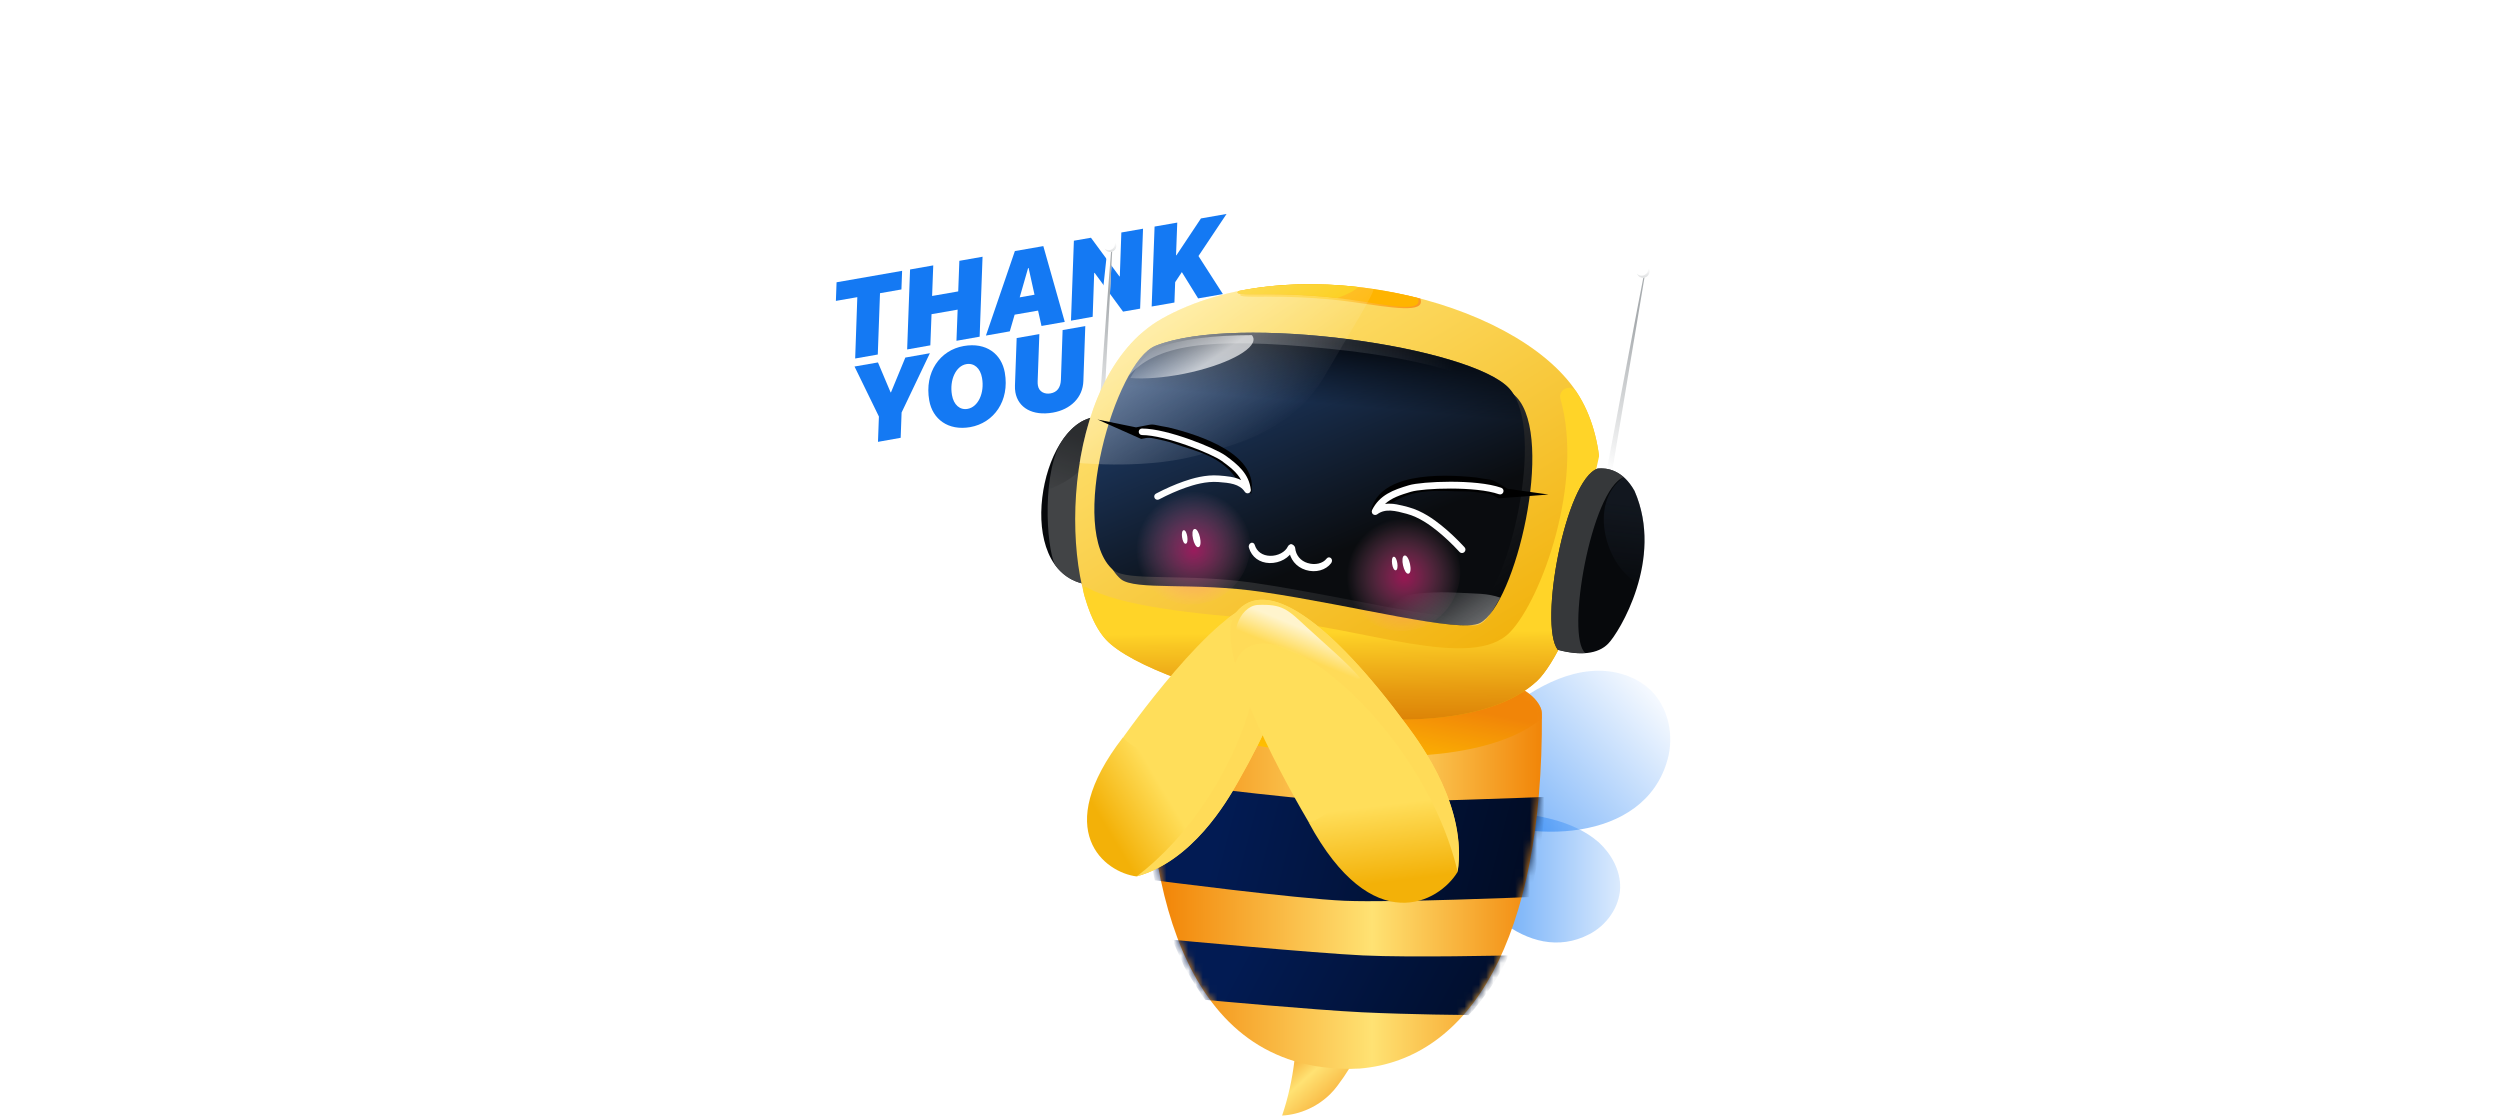 <svg width="344" height="154" viewBox="0 0 344 154" fill="none" xmlns="http://www.w3.org/2000/svg">
  <g clip-path="url(#clip1_30088_33827)">
    <path opacity="0.54"
          d="M202.909 112.119C206.459 111.611 210.145 111.814 213.651 112.752C215.957 113.374 218.195 114.334 219.994 115.906C221.735 117.512 222.99 119.783 222.934 122.158C222.844 124.86 221.045 127.336 218.672 128.557C210.215 132.967 201.418 123.594 199.338 116.052L202.91 112.118L202.909 112.119Z"
          fill="url(#paint0_linear_30088_33827)"/>
    <path opacity="0.54"
          d="M200.613 104.838C203.191 101.095 206.549 97.884 210.438 95.477C212.971 93.894 215.831 92.616 218.839 92.345C221.846 92.063 225.024 92.922 227.183 95.025C229.591 97.422 230.371 101.22 229.456 104.51C226.268 116.11 209.976 116.201 201.236 111.622L200.614 104.839L200.613 104.838Z"
          fill="url(#paint1_linear_30088_33827)"/>
    <path
      d="M205.612 126.897C206.392 115.048 197.595 104.838 186.029 104.127C174.463 103.369 164.479 112.38 163.711 124.184C163.078 134.202 169.217 143.02 178.114 145.948C177.809 148.504 177.255 151.036 176.419 153.501C178.906 153.365 181.337 152.257 183.09 150.494C183.779 149.815 184.334 148.99 184.887 148.21C185.17 147.792 185.44 147.385 185.668 147.012C196.216 146.459 204.9 137.889 205.612 126.899V126.897Z"
      fill="url(#paint2_linear_30088_33827)"/>
    <path
      d="M157.999 98.009C157.929 98.275 157.911 98.403 157.904 98.635C157.895 98.906 157.904 99.177 157.924 99.447C157.935 99.585 157.943 99.739 157.941 99.858C157.558 122.934 163.388 148.118 187.083 147.035C202.317 145.763 212.345 129.243 212.163 98.285C212.16 97.939 212.093 97.594 211.945 97.28C207.571 88.036 169.915 94.276 160.364 96.429C160.133 96.489 160.207 96.454 159.741 96.633C159.36 96.781 159.077 96.872 158.738 97.098C158.659 97.151 158.565 97.224 158.489 97.284L158.156 97.647C158.086 97.759 158.032 97.88 157.999 98.009Z"
      fill="url(#paint3_linear_30088_33827)"/>
    <mask id="mask0_30088_33827" style="mask-type:luminance" maskUnits="userSpaceOnUse" x="157" y="92" width="56"
          height="56">
      <path
        d="M157.999 98.009C157.929 98.275 157.911 98.403 157.904 98.635C157.895 98.906 157.904 99.177 157.924 99.447C157.935 99.585 157.943 99.739 157.941 99.858C157.558 122.934 163.388 148.118 187.083 147.035C202.317 145.763 212.345 129.243 212.163 98.285C212.16 97.939 212.093 97.594 211.945 97.28C207.571 88.036 169.915 94.276 160.364 96.429C160.133 96.489 160.207 96.454 159.741 96.633C159.36 96.781 159.077 96.872 158.738 97.098C158.659 97.151 158.565 97.224 158.489 97.284L158.156 97.647C158.086 97.759 158.032 97.88 157.999 98.009Z"
        fill="white"/>
    </mask>
    <g mask="url(#mask0_30088_33827)">
      <path
        d="M158.9 121.132C158.9 121.132 178.348 123.665 185.053 123.948C191.758 124.219 210.407 123.439 210.407 123.439C210.748 122.195 211.006 121.664 211.946 116.52C212.592 112.202 212.686 111.128 212.85 109.646C212.85 109.646 191.312 110.539 184.607 110.268C177.902 109.997 157.033 107.283 157.033 107.283C157.033 108.776 157.338 110.075 157.714 114.056C158.29 117.945 158.701 120.342 158.9 121.133V121.132Z"
        fill="url(#paint4_linear_30088_33827)"/>
      <path
        d="M165.841 137.582C165.841 137.582 180.72 138.961 187.413 139.29C194.107 139.607 202.069 139.674 202.069 139.674C202.997 138.781 204.03 137.379 205.17 135.785C206.415 133.896 207.237 132.393 207.554 131.466C207.554 131.466 194.225 131.783 187.53 131.466C180.837 131.149 161.283 129.307 161.283 129.307C162.012 130.901 161.905 130.606 162.939 132.993C164.395 135.491 165.218 136.679 165.84 137.583L165.841 137.582Z"
        fill="url(#paint5_linear_30088_33827)"/>
      <path
        d="M212.161 97.842C209.289 87.316 154.591 93.147 157.904 98.636C159.182 100.672 198.774 109.736 212.161 98.882V97.842Z"
        fill="url(#paint6_linear_30088_33827)"/>
    </g>
    <g filter="url(#filter0_d_30088_33827)">
      <path
        d="M120.81 60.799L120.938 57.318L117.582 50.433L120.807 49.871L122.544 53.989L122.602 53.982L124.575 49.201L127.95 48.603L124.06 56.76L123.932 60.241L120.81 60.799Z"
        fill="#1479F3"/>
      <path
        d="M127.865 55.105C127.18 51.212 129.344 48.184 132.605 47.613C135.715 47.066 137.813 48.707 138.263 51.276C138.947 55.18 136.738 58.204 133.489 58.775C130.461 59.295 128.315 57.672 127.865 55.103V55.105ZM130.989 54.353C131.221 55.7 132.076 56.455 133.147 56.26C134.576 56.012 135.498 54.099 135.128 52.003C134.896 50.656 134.03 49.911 132.957 50.106C131.54 50.355 130.629 52.268 130.989 54.353Z"
        fill="#1479F3"/>
      <path
        d="M139.716 53.973C139.667 53.697 139.645 53.377 139.658 53.049L139.893 46.516L143.014 45.97L142.781 52.48C142.776 52.695 142.786 52.889 142.819 53.063C142.963 53.904 143.732 54.277 144.549 54.132C145.46 53.971 145.937 53.334 145.981 52.257L146.215 45.417L149.336 44.871L149.072 52.425C148.998 54.705 147.309 56.346 144.879 56.773C142.069 57.262 140.094 56.107 139.715 53.976L139.716 53.973Z"
        fill="#1479F3"/>
      <path
        d="M117.672 49.328L117.966 40.889L115.018 41.403L115.112 38.841L124.13 37.266L124.036 39.828L121.088 40.343L120.783 48.782L117.672 49.329V49.328Z"
        fill="#1479F3"/>
      <path
        d="M131.609 46.892L131.772 42.605L128.178 43.232L128.015 47.519L124.824 48.083L125.224 37.081L128.415 36.517L128.257 40.725L131.851 40.098L132.008 35.89L135.199 35.326L134.799 46.328L131.609 46.892Z"
        fill="#1479F3"/>
      <path
        d="M142.839 42.737L139.614 43.299L138.947 45.593L135.664 46.174L139.646 34.546L143.561 33.863L146.512 44.289L143.309 44.853L142.838 42.737H142.839ZM140.31 40.917L142.349 40.553L141.536 36.878L141.467 36.884L140.31 40.916V40.917Z"
        fill="#1479F3"/>
      <path
        d="M147.367 44.122L147.767 33.121L150.117 32.712L154.029 38.033L154.087 38.026L154.297 31.991L157.281 31.469L156.881 42.47L154.531 42.879L150.619 37.547L150.561 37.554L150.351 43.589L147.367 44.123V44.122Z"
        fill="#1479F3"/>
      <path
        d="M158.47 42.176L158.87 31.175L161.99 30.628L161.823 35.13L161.88 35.123L165.25 30.057L168.775 29.438L164.909 35.23L168.271 40.466L164.862 41.06L162.622 37.44L161.702 38.828L161.601 41.63L158.469 42.176H158.47Z"
        fill="#1479F3"/>
    </g>
    <path d="M152.427 33.815L149.51 60.96L151.658 60.972L153.061 33.928L152.428 33.815H152.427Z" fill="white"/>
    <path
      d="M151.703 60.26L153.071 33.917L152.902 33.883L152.394 34.143L152.371 34.279C152.552 34.381 152.869 34.415 152.902 34.381C152.812 34.934 150.98 60.136 150.98 60.136L151.704 60.26H151.703Z"
      fill="url(#paint7_linear_30088_33827)"/>
    <path
      d="M153.603 33.814V33.78C153.603 33.735 153.591 33.69 153.58 33.644C153.58 33.632 153.569 33.621 153.569 33.61C153.557 33.575 153.546 33.542 153.534 33.508C153.522 33.486 153.522 33.474 153.512 33.451C153.489 33.417 153.477 33.384 153.455 33.349C153.443 33.327 153.433 33.315 153.41 33.293C153.398 33.281 153.388 33.258 153.365 33.248C153.241 33.112 153.082 33.01 152.89 32.977C152.426 32.898 151.974 33.215 151.906 33.678C151.872 33.859 151.906 34.04 151.985 34.199C151.997 34.233 152.019 34.255 152.03 34.288C152.042 34.311 152.052 34.333 152.075 34.345C152.087 34.368 152.109 34.39 152.12 34.402C152.142 34.425 152.154 34.436 152.177 34.459C152.199 34.481 152.233 34.504 152.256 34.526C152.268 34.538 152.278 34.549 152.29 34.549C152.324 34.571 152.369 34.594 152.414 34.616C152.426 34.616 152.437 34.628 152.449 34.628C152.494 34.65 152.539 34.662 152.595 34.673C152.945 34.74 153.285 34.571 153.466 34.288C153.522 34.199 153.567 34.085 153.59 33.971C153.59 33.915 153.602 33.87 153.602 33.813L153.603 33.814Z"
      fill="white"/>
    <path opacity="0.34"
          d="M153.32 33.191C153.399 33.35 153.434 33.531 153.399 33.712C153.32 34.175 152.879 34.492 152.416 34.413C152.246 34.379 152.11 34.311 151.986 34.198C152.1 34.435 152.326 34.616 152.608 34.661C153.072 34.741 153.524 34.424 153.592 33.96C153.637 33.666 153.535 33.383 153.321 33.191H153.32Z"
          fill="url(#paint8_linear_30088_33827)"/>
    <path
      d="M150.618 57.41C143.134 58.292 139.334 78.406 149.295 80.373C152.959 68.694 150.618 57.41 150.618 57.41Z"
      fill="#07090C"/>
    <g opacity="0.8">
      <path
        d="M146.277 60.44C143.349 64.657 143.925 75.138 145.169 77.739C146.131 79.062 147.487 80.011 149.285 80.373C152.959 68.694 150.608 57.41 150.608 57.41C148.946 57.603 147.465 58.756 146.277 60.44Z"
        fill="#515355"/>
    </g>
    <path opacity="0.4"
          d="M151.172 61.855C150.957 59.108 150.595 57.412 150.595 57.412C147.068 57.831 144.365 62.499 143.518 67.542C146.864 66.672 149.408 64.388 151.172 61.855Z"
          fill="url(#paint9_linear_30088_33827)"/>
    <path
      d="M159.833 43.876C145.61 51.948 145.621 80.948 152.19 88.016C158.759 95.081 198.93 105.438 211.513 93.68C215.844 89.599 225.307 66.67 216.952 53.961C208.439 41.06 177.743 33.722 159.834 43.876H159.833Z"
      fill="url(#paint10_linear_30088_33827)"/>
    <path
      d="M170.788 40.382C170.268 40.834 171.15 40.857 174.643 40.823C176.453 40.811 181.371 40.891 186.029 41.547C191.422 42.316 196.228 43.22 195.435 41.083C187.498 39.06 178.702 38.788 170.788 40.382Z"
      fill="url(#paint11_linear_30088_33827)"/>
    <path
      d="M170.415 40.055C169.895 40.507 170.777 40.53 174.27 40.496C176.08 40.484 180.998 40.563 185.656 41.22C191.049 41.989 195.888 43.142 195.097 41.005C187.159 38.969 178.33 38.449 170.415 40.055Z"
      fill="#FFB400"/>
    <path
      d="M149.566 80.835C148.605 80.282 149.182 81.898 149.521 82.96C150.211 85.109 151.115 86.872 152.189 88.025C158.769 95.103 198.929 105.448 211.513 93.69C215.843 89.609 225.306 66.68 216.951 53.971C216.94 53.948 216.929 53.926 216.906 53.903C216.138 52.75 214.34 53.576 214.725 54.91C217.98 66.42 212.09 82.474 207.794 86.974C202.536 92.468 187.329 86.228 174.339 85.244C164.209 84.486 154.01 83.367 149.567 80.834L149.566 80.835Z"
      fill="url(#paint12_linear_30088_33827)"/>
    <path
      d="M186.888 39.489C181.337 38.867 175.684 38.981 170.415 40.043C169.895 40.494 170.777 40.518 174.27 40.484C175.864 40.472 179.89 40.529 184.005 41.004C185.317 40.563 186.346 40.043 186.888 39.489Z"
      fill="#FBC900"/>
    <path
      d="M160.025 48.829C154.417 51.056 147.848 74.267 154.224 79.683C156.203 81.3 164.196 80.057 173.705 81.458C186.435 83.335 200.85 87.18 203.644 85.732C208.517 83.211 213.955 60.418 208.709 54.685C203.428 48.941 171.308 44.34 160.025 48.829Z"
      fill="url(#paint13_linear_30088_33827)"/>
    <path
      d="M159.007 47.584C153.399 49.823 146.83 73.034 153.196 78.451C155.174 80.067 163.167 78.824 172.676 80.226C185.407 82.102 199.822 85.947 202.615 84.499C207.489 81.978 212.926 59.185 207.68 53.452C202.412 47.708 170.279 43.095 159.007 47.584Z"
      fill="url(#paint14_linear_30088_33827)"/>
    <path opacity="0.8"
          d="M209.76 63.356C209.941 59.094 209.375 55.339 207.657 53.452C202.411 47.698 170.278 43.095 158.996 47.584C155.299 49.054 151.194 59.625 150.629 68.218C153.704 60.88 174.983 52.411 209.76 63.356Z"
          fill="url(#paint15_linear_30088_33827)"/>
    <path opacity="0.3"
          d="M207.658 53.452C202.412 47.698 170.28 43.095 158.997 47.584C157.742 48.082 156.464 49.608 155.266 51.744C158.997 47.584 165.633 46.227 182.92 47.991C198.206 49.54 204.243 52.446 208.63 54.978C208.37 54.39 208.043 53.881 207.658 53.451V53.452Z"
          fill="url(#paint16_linear_30088_33827)"/>
    <path opacity="0.68"
          d="M172.473 46.543C172.439 46.384 172.371 46.248 172.258 46.113C167.034 46.125 162.399 46.656 159.3 47.877C158.046 48.362 156.745 49.889 155.535 52.014C157.479 52.173 160.103 51.992 162.94 51.427C168.514 50.307 172.777 48.125 172.472 46.543H172.473Z"
          fill="url(#paint17_linear_30088_33827)"/>
    <path opacity="0.68"
          d="M189.907 83.922C189.895 84.08 189.929 84.239 190.008 84.385C195.266 85.471 199.833 86.172 203.011 86.047C204.345 85.888 205.227 84.362 206.437 82.237C204.594 81.604 203.248 81.706 200.343 81.547C194.678 81.253 189.998 82.316 189.908 83.922H189.907Z"
          fill="url(#paint18_linear_30088_33827)"/>
    <path opacity="0.37"
          d="M151.782 53.034C153.116 50.411 154.439 48.218 157.13 45.798C158.339 44.532 161.957 42.565 164.773 41.603C169.803 39.863 172.145 39.737 174.79 39.365C177.142 39.196 179.222 39.094 180.194 39.117C182.648 39.082 185.916 39.32 189.002 39.783C188.98 40.575 185.792 45.663 182.603 51.157C178.612 58.461 171.614 60.791 165.711 62.373C158.465 64.701 148.549 63.707 148.549 63.707C149.069 60.428 150.007 56.788 151.782 53.034Z"
          fill="url(#paint19_linear_30088_33827)"/>
    <path
      d="M164.424 66.817C168.89 67.088 172.293 70.977 172.022 75.489C171.751 80 167.895 83.437 163.418 83.166C158.952 82.895 155.549 79.006 155.82 74.494C156.091 69.983 159.947 66.534 164.424 66.817Z"
      fill="url(#paint20_radial_30088_33827)" fill-opacity="0.58"/>
    <path
      d="M164.911 75.285C165.555 75.139 164.99 72.651 164.358 72.787C163.725 72.933 164.278 75.432 164.911 75.285Z"
      fill="white"/>
    <path
      d="M163.157 74.821C163.633 74.754 163.35 72.888 162.875 72.955C162.399 73.022 162.671 74.888 163.157 74.821Z"
      fill="white"/>
    <path
      d="M193.323 70.468C197.788 70.739 201.191 74.628 200.921 79.14C200.65 83.651 196.793 87.088 192.316 86.817C187.851 86.546 184.447 82.657 184.718 78.145C184.989 73.634 188.856 70.197 193.323 70.468Z"
      fill="url(#paint21_radial_30088_33827)" fill-opacity="0.58"/>
    <path
      d="M193.809 78.936C194.454 78.789 193.889 76.301 193.256 76.437C192.623 76.584 193.177 79.082 193.809 78.936Z"
      fill="white"/>
    <path
      d="M192.056 78.473C192.531 78.406 192.249 76.54 191.773 76.607C191.298 76.686 191.57 78.541 192.056 78.473Z"
      fill="white"/>
    <g filter="url(#filter1_d_30088_33827)">
      <path
        d="M179.663 78.428C181.031 78.847 182.432 78.462 183.168 77.489C183.326 77.274 183.326 76.969 183.145 76.8C182.964 76.631 182.704 76.653 182.535 76.867C182.037 77.534 180.953 77.794 179.946 77.477H179.935C178.94 77.172 178.306 76.392 178.216 75.408C178.194 75.137 177.866 74.854 177.629 74.899C177.391 74.944 177.323 75.306 177.346 75.566C177.47 76.934 178.33 78.008 179.664 78.427L179.663 78.428Z"
        fill="white"/>
      <path
        d="M174.699 77.478C176.124 77.501 177.436 76.766 177.967 75.612C178.091 75.364 178.012 75.069 177.798 74.956C177.584 74.842 177.334 74.944 177.21 75.193C176.86 75.962 175.831 76.505 174.779 76.482H174.767C173.715 76.46 172.924 75.895 172.652 74.978C172.585 74.73 172.335 74.604 172.11 74.718C171.884 74.82 171.77 75.125 171.849 75.362C172.234 76.662 173.308 77.443 174.698 77.477L174.699 77.478Z"
        fill="white"/>
      <path fill-rule="evenodd" clip-rule="evenodd"
            d="M190.838 69.763C194.216 66.859 198.472 67.656 201.438 67.615C202.447 67.59 203.492 67.768 204.494 67.901C205.507 68.031 205.743 68.381 206.18 68.577L213.073 68.047L207.442 67.253C204.68 65.675 206.185 66.242 203.046 65.693C198.214 65.195 189.301 64.97 188.541 70.792C189.102 70.131 190.836 69.763 190.836 69.763H190.838Z"
            fill="black"/>
      <path
        d="M201.229 76.093C201.085 76.109 200.935 76.06 200.828 75.945C199.802 74.836 198.761 73.856 197.737 73.03C196.774 72.257 195.296 71.174 193.584 70.706L193.552 70.698C192.054 70.296 190.638 69.916 189.505 70.767C189.33 70.898 189.088 70.892 188.92 70.751C188.752 70.612 188.702 70.374 188.799 70.178C189.83 68.108 191.708 67.408 193.876 66.766C195.61 66.247 203.1 65.891 206.572 67.117C206.818 67.204 206.947 67.473 206.859 67.719C206.773 67.965 206.503 68.094 206.257 68.007C203.074 66.882 195.838 67.163 194.146 67.669C192.667 68.107 191.462 68.522 190.577 69.341C191.627 69.2 192.723 69.495 193.797 69.784L193.831 69.793C195.715 70.308 197.299 71.466 198.328 72.292C199.389 73.146 200.463 74.158 201.521 75.301C201.699 75.492 201.687 75.79 201.495 75.968C201.418 76.039 201.325 76.079 201.229 76.091V76.093Z"
        fill="#FEFEFE"/>
      <path fill-rule="evenodd" clip-rule="evenodd"
            d="M170.417 66.357C168.312 62.673 164.238 62.031 161.589 61.047C160.691 60.703 159.696 60.53 158.756 60.329C157.804 60.122 157.482 60.361 157.027 60.398L151.01 57.723L156.317 58.805C159.3 58.27 157.768 58.299 160.759 58.807C165.254 59.902 173.324 62.543 172.149 68.01C171.857 67.238 170.417 66.354 170.417 66.354V66.357Z"
            fill="black"/>
      <path
        d="M159.072 68.722C159.197 68.782 159.347 68.786 159.479 68.718C160.755 68.049 162 67.501 163.183 67.088C164.293 66.701 165.966 66.201 167.651 66.328L167.683 66.33C169.156 66.447 170.547 66.558 171.292 67.682C171.407 67.855 171.626 67.926 171.822 67.855C172.017 67.783 172.137 67.586 172.113 67.38C171.848 65.195 170.385 63.967 168.645 62.699C167.255 61.681 160.646 58.972 157.14 58.965C156.892 58.965 156.691 59.165 156.689 59.413C156.689 59.661 156.889 59.862 157.138 59.864C160.353 59.87 166.757 62.431 168.114 63.424C169.3 64.289 170.251 65.046 170.783 66.063C169.886 65.601 168.807 65.517 167.752 65.433L167.719 65.431C165.865 65.292 164.073 65.825 162.886 66.239C161.662 66.667 160.376 67.232 159.062 67.92C158.842 68.035 158.757 68.307 158.872 68.527C158.919 68.615 158.99 68.682 159.072 68.722Z"
        fill="#FEFEFE"/>
    </g>
    <path d="M225.747 37.264L219.461 65.349L221.7 65.619L226.403 37.445L225.746 37.264H225.747Z" fill="white"/>
    <path
      d="M221.824 64.895L226.403 37.455L226.234 37.41L225.669 37.614L225.634 37.76C225.804 37.884 226.143 37.964 226.177 37.929C226.019 38.506 221.09 64.68 221.09 64.68L221.824 64.895Z"
      fill="url(#paint22_linear_30088_33827)"/>
    <path
      d="M226.98 37.421V37.229C226.98 37.217 226.98 37.206 226.969 37.194C226.969 37.16 226.957 37.127 226.946 37.093C226.946 37.07 226.934 37.048 226.924 37.036C226.912 36.991 226.889 36.957 226.879 36.922C226.867 36.9 226.856 36.877 226.844 36.855C226.833 36.832 226.822 36.821 226.81 36.798C226.697 36.64 226.539 36.516 226.335 36.459C225.859 36.312 225.351 36.595 225.215 37.081C225.158 37.273 225.17 37.465 225.227 37.634C225.239 37.669 225.249 37.702 225.272 37.736C225.283 37.758 225.294 37.781 225.306 37.803C225.318 37.826 225.34 37.848 225.351 37.871C225.363 37.893 225.385 37.916 225.408 37.938C225.43 37.961 225.453 37.995 225.487 38.017C225.499 38.029 225.509 38.04 225.521 38.052C225.555 38.086 225.6 38.108 225.645 38.131C225.657 38.143 225.668 38.143 225.68 38.143C225.725 38.165 225.781 38.188 225.826 38.199C226.188 38.313 226.561 38.165 226.788 37.894C226.867 37.804 226.924 37.702 226.957 37.577C226.969 37.521 226.979 37.464 226.979 37.419L226.98 37.421Z"
      fill="white"/>
    <path opacity="0.34"
          d="M226.755 36.721C226.812 36.89 226.823 37.094 226.767 37.274C226.62 37.749 226.134 38.032 225.647 37.896C225.478 37.851 225.33 37.749 225.229 37.625C225.318 37.886 225.534 38.111 225.816 38.191C226.292 38.337 226.8 38.055 226.936 37.569C227.038 37.264 226.948 36.947 226.755 36.721Z"
          fill="url(#paint23_linear_30088_33827)"/>
    <path
      d="M219.846 64.477C215.391 65.969 211.705 85.981 214.352 89.418C217.359 90.232 219.87 90.04 221.305 88.548C222.753 87.067 229.016 76.971 224.912 67.563C223.273 64.624 221.102 64.353 219.847 64.477H219.846Z"
      fill="#07090C"/>
    <g opacity="0.8">
      <path
        d="M223.43 65.652C222.119 64.499 220.751 64.386 219.846 64.465C215.391 65.957 211.705 85.969 214.352 89.407C215.743 89.78 217.02 89.938 218.14 89.858C215.381 87.597 218.953 67.381 223.43 65.652Z"
        fill="#424446"/>
    </g>
    <path opacity="0.4"
          d="M223.431 65.653C218.309 69.35 221.135 78.215 225.432 80.238C226.495 76.485 226.834 71.951 224.911 67.541C224.448 66.727 223.939 66.105 223.431 65.652V65.653Z"
          fill="url(#paint24_linear_30088_33827)"/>
    <path
      d="M170.277 107.7C178.336 93.581 180.044 84.436 174.571 82.868C169.089 81.311 156.283 99.035 154.576 101.413C154.674 106.069 162.553 108.532 162.553 108.532L170.277 107.7Z"
      fill="#FFDE5A"/>
    <path
      d="M170.277 107.699C168.763 110.355 164.024 118.512 156.378 120.593C152.067 120.057 144.499 114.414 154.555 101.414C155.833 103.662 168.367 108.242 170.277 107.699Z"
      fill="url(#paint25_linear_30088_33827)"/>
    <path
      d="M168.719 85.284C177.969 84.557 171.446 109.217 156.389 120.601C164.016 118.533 168.776 110.385 170.287 107.708C170.199 107.735 170.058 107.746 169.916 107.747L170.287 107.708C178.356 93.588 180.064 84.433 174.581 82.876C173.05 82.439 170.977 83.49 168.719 85.283V85.284Z"
      fill="#FFDB58"/>
    <path opacity="0.7"
          d="M170.115 85.944C169.098 88.875 172.303 99.41 173.302 100.029C174.33 98.027 175.407 94.313 176.414 91.382C177.431 88.451 177.759 87.596 176.427 84.897C175.363 82.906 171.122 83.012 170.116 85.944H170.115Z"
          fill="url(#paint26_linear_30088_33827)"/>
    <path
      d="M193.64 99.881C182.813 85.219 174.21 79.323 170.122 84.225C166.041 89.141 178.413 110.304 180.078 113.133C184.897 115.142 190.993 108.179 190.993 108.179L193.64 99.881Z"
      fill="#FFDE5A"/>
    <path
      d="M193.639 99.881C195.677 102.636 201.893 111.191 200.562 119.976C198.06 124.153 188.843 129.358 180.07 113.154C182.953 112.863 193.33 102.086 193.64 99.881H193.639Z"
      fill="url(#paint27_linear_30088_33827)"/>
    <path
      d="M169.947 91.319C173.392 81.505 195.725 99.368 200.576 119.968C201.911 111.208 195.713 102.636 193.653 99.872C193.64 99.976 193.588 100.125 193.524 100.271L193.653 99.872C182.83 85.2 174.216 79.3 170.135 84.216C168.993 85.588 169.131 88.19 169.947 91.319Z"
      fill="#FFDB58"/>
    <path opacity="0.7"
          d="M171.259 90.186C173.804 92.557 186.059 94.045 187.147 93.301C185.56 91.339 182.239 88.552 179.689 86.192C177.145 83.821 176.416 83.097 173.046 83.24C170.522 83.429 168.709 87.826 171.258 90.186H171.259Z"
          fill="url(#paint28_linear_30088_33827)"/>
    <g filter="url(#filter2_d_30088_33827)">
      <path
        d="M138.856 71.609C138.236 71.062 137.459 70.67 136.809 70.06C136.284 69.556 135.69 68.85 135.605 67.996C135.582 67.868 135.585 67.75 135.559 67.596C135.499 67.496 135.289 67.488 135.276 67.645C134.751 69.307 133.438 70.903 131.94 71.707C131.841 71.768 131.872 71.973 131.99 71.99C132.836 72.114 133.585 72.664 134.044 73.317C134.598 74.157 134.743 74.966 135.022 75.804C135.074 75.956 135.12 76.513 135.299 76.615C135.545 76.595 135.519 76.284 135.499 76.194C135.715 75.198 135.993 74.314 136.577 73.508C137.158 72.82 137.78 72.299 138.596 71.931C138.837 72.002 138.908 71.762 138.856 71.609Z"
        fill="white"/>
      <path
        d="M134.141 66.384C133.817 66.098 133.422 65.897 133.082 65.586C132.813 65.322 132.509 64.968 132.458 64.517C132.439 64.453 132.447 64.386 132.44 64.31C132.41 64.26 132.305 64.255 132.298 64.335C132.031 65.192 131.344 66.019 130.571 66.436C130.521 66.467 130.53 66.583 130.595 66.578C131.032 66.645 131.42 66.925 131.657 67.271C131.941 67.704 132.016 68.127 132.156 68.559C132.188 68.634 132.2 68.921 132.296 68.977C132.426 68.967 132.412 68.811 132.395 68.761C132.509 68.243 132.653 67.788 132.957 67.37C133.254 67.019 133.583 66.743 133.997 66.553C134.13 66.594 134.173 66.473 134.138 66.385L134.141 66.384Z"
        fill="white"/>
      <path
        d="M139.846 64.131C139.453 63.786 138.948 63.528 138.523 63.135C138.183 62.81 137.806 62.36 137.746 61.804C137.727 61.727 137.733 61.649 137.712 61.546C137.68 61.484 137.537 61.482 137.532 61.575C137.192 62.646 136.352 63.669 135.392 64.193C135.329 64.225 135.341 64.367 135.42 64.373C135.962 64.458 136.448 64.808 136.743 65.227C137.102 65.77 137.197 66.284 137.372 66.817C137.407 66.919 137.436 67.268 137.546 67.337C137.701 67.324 137.699 67.129 137.68 67.065C137.822 66.428 137.997 65.865 138.369 65.338C138.737 64.902 139.151 64.555 139.667 64.329C139.842 64.393 139.881 64.233 139.845 64.131H139.846Z"
        fill="white"/>
    </g>
  </g>
  <defs>
    <filter id="filter0_d_30088_33827" x="111.018" y="25.438" width="61.758" height="39.361"
            filterUnits="userSpaceOnUse" color-interpolation-filters="sRGB">
      <feFlood flood-opacity="0" result="BackgroundImageFix"/>
      <feColorMatrix in="SourceAlpha" type="matrix" values="0 0 0 0 0 0 0 0 0 0 0 0 0 0 0 0 0 0 127 0"
                     result="hardAlpha"/>
      <feOffset/>
      <feGaussianBlur stdDeviation="2"/>
      <feColorMatrix type="matrix" values="0 0 0 0 1 0 0 0 0 1 0 0 0 0 1 0 0 0 0.75 0"/>
      <feBlend mode="normal" in2="BackgroundImageFix" result="effect1_dropShadow_30088_33827"/>
      <feBlend mode="normal" in="SourceGraphic" in2="effect1_dropShadow_30088_33827" result="shape"/>
    </filter>
    <filter id="filter1_d_30088_33827" x="131.01" y="37.723" width="102.064" height="60.873"
            filterUnits="userSpaceOnUse" color-interpolation-filters="sRGB">
      <feFlood flood-opacity="0" result="BackgroundImageFix"/>
      <feColorMatrix in="SourceAlpha" type="matrix" values="0 0 0 0 0 0 0 0 0 0 0 0 0 0 0 0 0 0 127 0"
                     result="hardAlpha"/>
      <feOffset/>
      <feGaussianBlur stdDeviation="10"/>
      <feColorMatrix type="matrix" values="0 0 0 0 1 0 0 0 0 1 0 0 0 0 1 0 0 0 0.5 0"/>
      <feBlend mode="normal" in2="BackgroundImageFix" result="effect1_dropShadow_30088_33827"/>
      <feBlend mode="normal" in="SourceGraphic" in2="effect1_dropShadow_30088_33827" result="shape"/>
    </filter>
    <filter id="filter2_d_30088_33827" x="120.539" y="51.502" width="29.318" height="35.113"
            filterUnits="userSpaceOnUse" color-interpolation-filters="sRGB">
      <feFlood flood-opacity="0" result="BackgroundImageFix"/>
      <feColorMatrix in="SourceAlpha" type="matrix" values="0 0 0 0 0 0 0 0 0 0 0 0 0 0 0 0 0 0 127 0"
                     result="hardAlpha"/>
      <feOffset/>
      <feGaussianBlur stdDeviation="5"/>
      <feColorMatrix type="matrix" values="0 0 0 0 1 0 0 0 0 1 0 0 0 0 1 0 0 0 0.5 0"/>
      <feBlend mode="normal" in2="BackgroundImageFix" result="effect1_dropShadow_30088_33827"/>
      <feBlend mode="normal" in="SourceGraphic" in2="effect1_dropShadow_30088_33827" result="shape"/>
    </filter>
    <linearGradient id="paint0_linear_30088_33827" x1="226.899" y1="120.747" x2="208.6" y2="120.778"
                    gradientUnits="userSpaceOnUse">
      <stop stop-color="#ECF4FF"/>
      <stop offset="1" stop-color="#1479F4"/>
    </linearGradient>
    <linearGradient id="paint1_linear_30088_33827" x1="226.9" y1="94.939" x2="207.984" y2="111.59"
                    gradientUnits="userSpaceOnUse">
      <stop stop-color="#ECF4FF"/>
      <stop offset="1" stop-color="#1479F4"/>
    </linearGradient>
    <linearGradient id="paint2_linear_30088_33827" x1="187.822" y1="131.731" x2="203.296" y2="148.967"
                    gradientUnits="userSpaceOnUse">
      <stop offset="0.04" stop-color="#F28608"/>
      <stop offset="0.3" stop-color="#FFE273"/>
      <stop offset="0.72" stop-color="#F18508"/>
      <stop offset="1" stop-color="#F18508"/>
    </linearGradient>
    <linearGradient id="paint3_linear_30088_33827" x1="157.899" y1="119.717" x2="212.165" y2="119.717"
                    gradientUnits="userSpaceOnUse">
      <stop offset="0.04" stop-color="#F28608"/>
      <stop offset="0.57" stop-color="#FFE273"/>
      <stop offset="1" stop-color="#F18508"/>
    </linearGradient>
    <linearGradient id="paint4_linear_30088_33827" x1="241.806" y1="129.972" x2="168.629" y2="110.892"
                    gradientUnits="userSpaceOnUse">
      <stop/>
      <stop offset="1" stop-color="#021B53"/>
    </linearGradient>
    <linearGradient id="paint5_linear_30088_33827" x1="235.171" y1="160.614" x2="172.792" y2="127.038"
                    gradientUnits="userSpaceOnUse">
      <stop/>
      <stop offset="1" stop-color="#021B53"/>
    </linearGradient>
    <linearGradient id="paint6_linear_30088_33827" x1="185.886" y1="94.123" x2="183.586" y2="104.922"
                    gradientUnits="userSpaceOnUse">
      <stop stop-color="#F18508"/>
      <stop offset="1" stop-color="#FFC000"/>
    </linearGradient>
    <linearGradient id="paint7_linear_30088_33827" x1="153.781" y1="41.083" x2="148.521" y2="59.549"
                    gradientUnits="userSpaceOnUse">
      <stop stop-color="#A8ACAF"/>
      <stop offset="1" stop-color="#A8ACAF" stop-opacity="0"/>
    </linearGradient>
    <linearGradient id="paint8_linear_30088_33827" x1="152.882" y1="34.513" x2="152.7" y2="33.513"
                    gradientUnits="userSpaceOnUse">
      <stop stop-color="#AAAEB1"/>
      <stop offset="1" stop-color="#AAAEB1" stop-opacity="0"/>
    </linearGradient>
    <linearGradient id="paint9_linear_30088_33827" x1="148.808" y1="59.736" x2="145.813" y2="69.146"
                    gradientUnits="userSpaceOnUse">
      <stop stop-color="#07090C"/>
      <stop offset="1" stop-color="#07090C" stop-opacity="0"/>
    </linearGradient>
    <linearGradient id="paint10_linear_30088_33827" x1="166.041" y1="40.847" x2="200.089" y2="96.533"
                    gradientUnits="userSpaceOnUse">
      <stop stop-color="#FFE375"/>
      <stop offset="1" stop-color="#F1B008"/>
    </linearGradient>
    <linearGradient id="paint11_linear_30088_33827" x1="182.792" y1="40.801" x2="194.289" y2="44.355"
                    gradientUnits="userSpaceOnUse">
      <stop stop-color="#FFD130"/>
      <stop offset="1" stop-color="#FB9825"/>
    </linearGradient>
    <linearGradient id="paint12_linear_30088_33827" x1="184.776" y1="87.014" x2="184.928" y2="103.183"
                    gradientUnits="userSpaceOnUse">
      <stop stop-color="#FFD428"/>
      <stop offset="0.1" stop-color="#F9C723"/>
      <stop offset="0.51" stop-color="#E69910"/>
      <stop offset="0.82" stop-color="#DA7D04"/>
      <stop offset="1" stop-color="#D57200"/>
    </linearGradient>
    <linearGradient id="paint13_linear_30088_33827" x1="168.739" y1="49.433" x2="197.309" y2="89.539"
                    gradientUnits="userSpaceOnUse">
      <stop stop-color="#515355"/>
      <stop offset="1" stop-color="#07090C"/>
    </linearGradient>
    <linearGradient id="paint14_linear_30088_33827" x1="169.634" y1="40.72" x2="184.477" y2="75.894"
                    gradientUnits="userSpaceOnUse">
      <stop stop-color="#23477C"/>
      <stop offset="1" stop-color="#0A0C0F"/>
    </linearGradient>
    <linearGradient id="paint15_linear_30088_33827" x1="181.855" y1="47.159" x2="181.108" y2="55.472"
                    gradientUnits="userSpaceOnUse">
      <stop/>
      <stop offset="1" stop-opacity="0"/>
    </linearGradient>
    <linearGradient id="paint16_linear_30088_33827" x1="164.421" y1="48.578" x2="199.821" y2="52.197"
                    gradientUnits="userSpaceOnUse">
      <stop stop-color="white"/>
      <stop offset="1" stop-color="white" stop-opacity="0"/>
    </linearGradient>
    <linearGradient id="paint17_linear_30088_33827" x1="164.991" y1="50.69" x2="161.677" y2="45.804"
                    gradientUnits="userSpaceOnUse">
      <stop stop-color="white"/>
      <stop offset="1" stop-color="white" stop-opacity="0"/>
    </linearGradient>
    <linearGradient id="paint18_linear_30088_33827" x1="204.711" y1="93.18" x2="196.063" y2="80.04"
                    gradientUnits="userSpaceOnUse">
      <stop stop-color="white"/>
      <stop offset="1" stop-color="white" stop-opacity="0"/>
    </linearGradient>
    <linearGradient id="paint19_linear_30088_33827" x1="164.345" y1="40.37" x2="177.94" y2="57.229"
                    gradientUnits="userSpaceOnUse">
      <stop stop-color="white"/>
      <stop offset="1" stop-color="white" stop-opacity="0"/>
    </linearGradient>
    <radialGradient id="paint20_radial_30088_33827" cx="0" cy="0" r="1" gradientUnits="userSpaceOnUse"
                    gradientTransform="translate(164.294 75.651) rotate(95.62) scale(8.034 7.959)">
      <stop stop-color="#FF1C84"/>
      <stop offset="1" stop-color="#FFA1CC" stop-opacity="0"/>
    </radialGradient>
    <radialGradient id="paint21_radial_30088_33827" cx="0" cy="0" r="1" gradientUnits="userSpaceOnUse"
                    gradientTransform="translate(193.256 79.341) rotate(95.62) scale(8.034 7.959)">
      <stop stop-color="#FF1C84"/>
      <stop offset="1" stop-color="#FFA1CC" stop-opacity="0"/>
    </radialGradient>
    <linearGradient id="paint22_linear_30088_33827" x1="226.292" y1="45.047" x2="218.574" y2="63.768"
                    gradientUnits="userSpaceOnUse">
      <stop stop-color="#A8ACAF"/>
      <stop offset="1" stop-color="#A8ACAF" stop-opacity="0"/>
    </linearGradient>
    <linearGradient id="paint23_linear_30088_33827" x1="226.131" y1="38.059" x2="226.058" y2="36.989"
                    gradientUnits="userSpaceOnUse">
      <stop stop-color="#AAAEB1"/>
      <stop offset="1" stop-color="#AAAEB1" stop-opacity="0"/>
    </linearGradient>
    <linearGradient id="paint24_linear_30088_33827" x1="223.893" y1="69.498" x2="222.469" y2="82.077"
                    gradientUnits="userSpaceOnUse">
      <stop stop-color="#222C3B"/>
      <stop offset="1" stop-color="#222C3B" stop-opacity="0"/>
    </linearGradient>
    <linearGradient id="paint25_linear_30088_33827" x1="151.486" y1="112.661" x2="159.587" y2="107.826"
                    gradientUnits="userSpaceOnUse">
      <stop stop-color="#F3B108"/>
      <stop offset="1" stop-color="#FFDE5A"/>
    </linearGradient>
    <linearGradient id="paint26_linear_30088_33827" x1="176.017" y1="92.372" x2="172.768" y2="92.452"
                    gradientUnits="userSpaceOnUse">
      <stop stop-color="white"/>
      <stop offset="1" stop-color="white" stop-opacity="0"/>
    </linearGradient>
    <linearGradient id="paint27_linear_30088_33827" x1="190.182" y1="121.459" x2="188.892" y2="110.96"
                    gradientUnits="userSpaceOnUse">
      <stop stop-color="#F3B108"/>
      <stop offset="1" stop-color="#FFDE5A"/>
    </linearGradient>
    <linearGradient id="paint28_linear_30088_33827" x1="180.507" y1="86.981" x2="179.117" y2="90.349"
                    gradientUnits="userSpaceOnUse">
      <stop stop-color="white"/>
      <stop offset="1" stop-color="white" stop-opacity="0"/>
    </linearGradient>
    <clipPath id="clip0_30088_33827">
      <rect x="316" y="0.5" width="28" height="28" rx="4" fill="white"/>
    </clipPath>
    <clipPath id="clip1_30088_33827">
      <rect width="115.659" height="125" fill="white" transform="translate(114.17 28.5)"/>
    </clipPath>
  </defs>
</svg>
